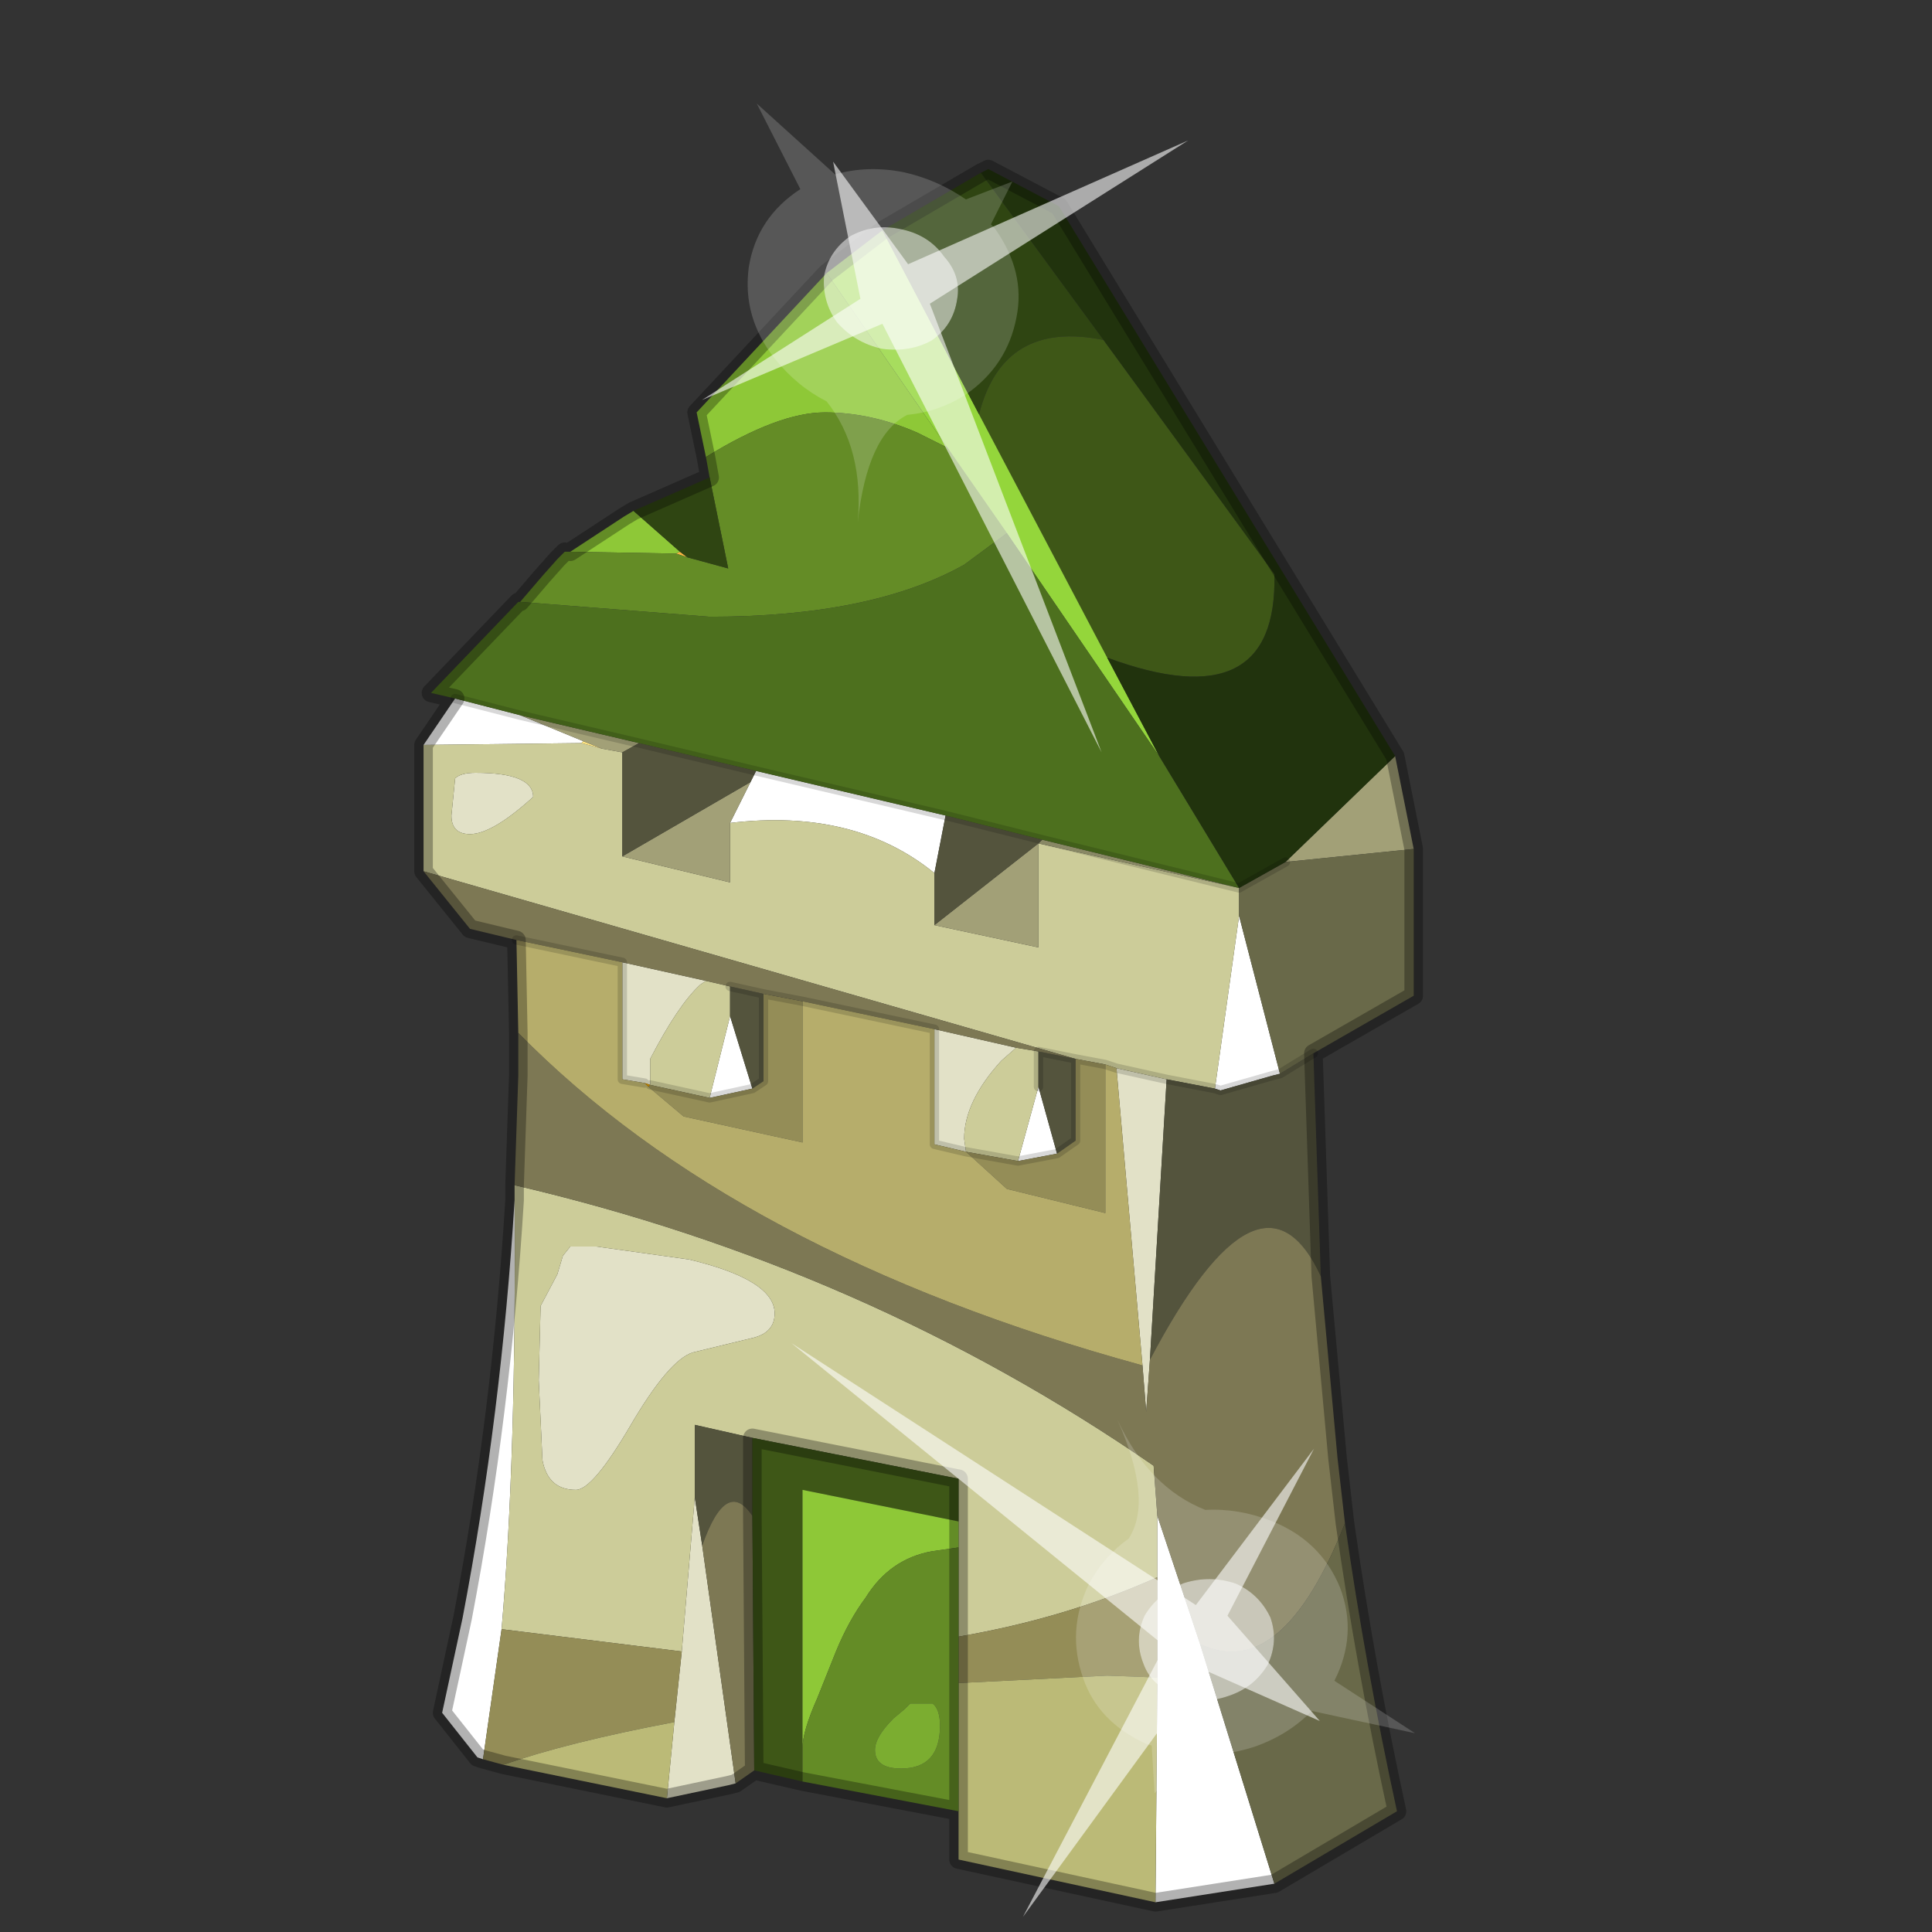 <?xml version="1.0" encoding="UTF-8" standalone="no"?>
<svg xmlns:xlink="http://www.w3.org/1999/xlink" height="520.0px" width="520.0px" xmlns="http://www.w3.org/2000/svg">
  <rect width="100%" height="100%" fill="#333333" stroke="none"/>
  <g transform="matrix(10.0, 0.0, 0.0, 10.0, 0.0, 0.0)">
    <use height="52.0" transform="matrix(1.0, 0.0, 0.0, 1.0, 0.0, 0.0)" width="52.0" xlink:href="#shape0"/>
    <use height="20.95" transform="matrix(0.077, 0.655, 0.731, -0.096, 21.3, 36.15)" width="24.45" xlink:href="#sprite0"/>
    <use height="20.95" transform="matrix(0.261, -0.605, -0.681, -0.282, 29.65, 20.25)" width="24.45" xlink:href="#sprite0"/>
  </g>
  <defs>
    <g id="shape0" transform="matrix(1.0, 0.0, 0.0, 1.0, 0.0, 0.0)">
      <path d="M0.0 52.0 L0.0 0.0 52.0 0.0 52.0 52.0 0.0 52.0" fill="#33cc33" fill-opacity="0.0" fill-rule="evenodd" stroke="none"/>
      <path d="M19.8 48.0 L19.6 48.05 17.95 48.4 18.15 46.35 18.35 44.45 18.7 40.3 18.9 41.6 19.8 48.0 M12.8 20.8 Q14.35 20.8 14.35 21.45 13.25 22.45 12.65 22.45 12.15 22.45 12.15 21.95 L12.25 20.95 Q12.4 20.8 12.8 20.8 M25.15 27.7 L27.35 28.2 26.95 28.55 Q25.95 29.65 25.95 30.65 L26.0 31.0 25.15 30.8 25.15 27.7 M19.0 26.4 L18.85 26.5 Q18.25 27.05 17.5 28.5 L17.5 29.2 17.35 29.15 16.75 29.05 16.75 25.9 19.0 26.4 M20.85 35.35 Q20.85 35.85 20.3 36.0 L18.65 36.4 Q18.0 36.6 16.95 38.4 15.95 40.1 15.5 40.1 14.75 40.1 14.6 39.3 L14.5 37.15 14.55 35.15 15.0 34.3 15.15 33.8 15.35 33.55 16.05 33.55 18.55 33.9 Q20.85 34.45 20.85 35.35 M31.4 29.05 L30.95 36.6 30.85 38.0 30.75 36.75 30.05 28.75 31.4 29.05" fill="#e2e1c7" fill-rule="evenodd" stroke="none"/>
      <path d="M18.2 14.9 L18.3 14.85 18.5 15.0 18.2 14.9" fill="#fbb541" fill-rule="evenodd" stroke="none"/>
      <path d="M34.3 50.7 L31.1 51.2 31.15 45.15 31.15 42.45 31.15 40.8 32.3 44.25 34.3 50.7 M13.0 47.35 L12.85 47.3 11.9 46.1 12.45 43.55 Q13.5 38.05 13.85 32.3 13.9 39.25 13.5 43.85 L13.0 47.35 M11.4 20.05 L12.25 18.8 14.0 19.25 15.7 19.95 15.65 20.0 11.4 20.05 M20.2 21.05 L20.35 20.75 25.45 21.95 25.15 23.5 Q23.0 21.75 19.65 22.15 L20.2 21.05 M19.65 27.35 L20.25 29.3 19.1 29.55 19.65 27.35 M27.4 31.25 L27.95 29.25 28.45 31.05 27.4 31.25 M34.45 28.9 L34.25 28.95 32.85 29.35 32.7 29.3 33.35 24.65 34.45 28.9" fill="#ffffff" fill-rule="evenodd" stroke="none"/>
      <path d="M13.85 32.3 L13.85 31.9 Q23.3 34.1 31.05 39.45 L31.15 40.8 31.15 42.45 Q28.7 43.55 25.8 44.05 L25.8 41.65 25.8 40.95 25.8 39.8 20.25 38.7 18.7 38.35 18.7 40.3 18.35 44.45 13.5 43.85 Q13.9 39.25 13.85 32.3 M11.4 23.45 L11.4 20.05 15.65 20.0 16.2 20.15 16.75 20.25 16.75 23.05 19.65 23.75 19.65 22.15 Q23.0 21.75 25.15 23.5 L25.15 24.9 27.95 25.5 27.95 22.7 33.35 23.9 33.35 24.65 32.7 29.3 31.4 29.05 30.05 28.75 29.75 28.65 28.95 28.5 11.4 23.45 M12.8 20.8 Q12.4 20.8 12.25 20.95 L12.15 21.95 Q12.15 22.45 12.65 22.45 13.25 22.45 14.35 21.45 14.35 20.8 12.8 20.8 M19.65 26.55 L19.65 27.35 19.1 29.55 17.5 29.2 17.5 28.5 Q18.25 27.05 18.85 26.5 L19.0 26.4 19.65 26.55 M27.35 28.2 L27.95 28.3 27.95 29.25 27.4 31.25 26.0 31.0 25.95 30.65 Q25.95 29.65 26.95 28.55 L27.35 28.2 M20.85 35.35 Q20.85 34.45 18.55 33.9 L16.05 33.55 15.35 33.55 15.15 33.8 15.0 34.3 14.55 35.15 14.5 37.15 14.6 39.3 Q14.75 40.1 15.5 40.1 15.95 40.1 16.95 38.4 18.0 36.6 18.65 36.4 L20.3 36.0 Q20.85 35.85 20.85 35.35" fill="#cccc99" fill-rule="evenodd" stroke="none"/>
      <path d="M15.7 19.95 L16.2 20.15 15.65 20.0 15.7 19.95" fill="#fee481" fill-rule="evenodd" stroke="none"/>
      <path d="M37.55 20.35 L38.05 22.85 34.6 23.2 37.55 20.35 M16.2 20.15 L15.7 19.95 14.0 19.25 17.2 20.0 16.75 20.25 16.2 20.15 M19.65 22.15 L19.65 23.75 16.75 23.05 20.2 21.05 19.65 22.15 M33.35 23.9 L27.95 22.7 27.95 25.5 25.15 24.9 27.95 22.7 28.05 22.6 33.35 23.9" fill="#a2a077" fill-rule="evenodd" stroke="none"/>
      <path d="M35.35 28.35 L35.55 34.35 Q33.95 30.9 30.95 36.6 L31.4 29.05 32.7 29.3 32.85 29.35 34.25 28.95 34.45 28.9 35.35 28.35 M16.75 20.25 L17.2 20.0 20.35 20.75 20.2 21.05 16.75 23.05 16.75 20.25 M19.65 26.55 L20.55 26.75 20.55 29.1 20.25 29.3 19.65 27.35 19.65 26.55 M27.95 28.3 L28.95 28.5 28.95 30.7 28.45 31.05 27.95 29.25 27.95 28.3 M25.15 23.5 L25.45 21.95 28.05 22.6 27.95 22.7 25.15 24.9 25.15 23.5 M18.7 40.3 L18.7 38.35 20.25 38.7 20.25 40.8 Q19.55 39.75 18.9 41.6 L18.7 40.3" fill="#54543d" fill-rule="evenodd" stroke="none"/>
      <path d="M13.55 47.5 L13.0 47.35 13.5 43.85 18.35 44.45 18.15 46.35 Q15.25 46.9 13.55 47.5 M20.25 29.3 L20.55 29.1 20.55 26.75 21.6 26.95 21.6 30.75 18.4 30.05 17.45 29.25 17.5 29.2 19.1 29.55 20.25 29.3 M25.8 44.05 Q28.7 43.55 31.15 42.45 L31.15 45.15 29.8 45.1 25.8 45.3 25.8 44.05 M26.0 31.0 L27.4 31.25 28.45 31.05 28.95 30.7 28.95 28.5 29.75 28.65 29.75 32.65 27.1 32.0 26.0 31.0" fill="#948d57" fill-rule="evenodd" stroke="none"/>
      <path d="M35.55 34.35 L36.0 39.25 36.2 41.0 Q34.5 45.3 32.3 44.25 L31.15 40.8 31.05 39.45 Q23.3 34.1 13.85 31.9 L13.95 28.95 13.95 28.4 13.95 27.8 Q19.8 33.75 30.75 36.75 L30.85 38.0 30.95 36.6 Q33.95 30.9 35.55 34.35 M20.3 47.65 L19.8 48.0 18.9 41.6 Q19.55 39.75 20.25 40.8 L20.3 47.65 M13.9 25.3 L12.65 25.0 11.4 23.45 28.95 28.5 27.95 28.3 27.35 28.2 25.15 27.7 21.6 26.95 20.55 26.75 19.65 26.55 19.0 26.4 16.75 25.9 13.9 25.3" fill="#7d7854" fill-rule="evenodd" stroke="none"/>
      <path d="M13.95 27.8 L13.9 25.3 16.75 25.9 16.75 29.05 17.35 29.15 17.45 29.25 18.4 30.05 21.6 30.75 21.6 26.95 25.15 27.7 25.15 30.8 26.0 31.0 27.1 32.0 29.75 32.65 29.75 28.65 30.05 28.75 30.75 36.75 Q19.8 33.75 13.95 27.8" fill="#b6ad6b" fill-rule="evenodd" stroke="none"/>
      <path d="M17.35 29.15 L17.5 29.2 17.45 29.25 17.35 29.15" fill="#d89500" fill-rule="evenodd" stroke="none"/>
      <path d="M31.1 51.2 L25.8 50.05 25.8 48.75 25.8 45.3 29.8 45.1 31.15 45.15 31.1 51.2 M17.95 48.4 L13.55 47.5 Q15.25 46.9 18.15 46.35 L17.95 48.4" fill="#bbba77" fill-rule="evenodd" stroke="none"/>
      <path d="M38.05 22.85 L38.05 26.8 35.35 28.35 34.45 28.9 33.35 24.65 33.35 23.9 34.6 23.2 38.05 22.85 M36.2 41.0 Q36.75 44.85 37.6 48.75 L34.3 50.7 32.3 44.25 Q34.5 45.3 36.2 41.0" fill="#696949" fill-rule="evenodd" stroke="none"/>
      <path d="M21.6 47.95 L20.3 47.65 20.25 40.8 20.25 38.7 25.8 39.8 25.8 40.95 21.6 40.1 21.6 47.05 21.6 47.95 M26.35 11.15 Q27.0 8.6 29.7 9.15 L34.3 15.45 Q34.4 19.4 29.8 17.7 L26.35 11.15" fill="#3e5717" fill-rule="evenodd" stroke="none"/>
      <path d="M19.0 12.3 L18.75 11.1 22.25 7.35 25.5 12.05 24.7 11.65 Q23.45 11.1 22.2 11.1 20.95 11.1 19.0 12.3 M15.35 14.85 L16.8 13.9 17.05 13.75 18.3 14.85 18.2 14.9 15.35 14.85 M25.8 40.95 L25.8 41.65 25.1 41.75 Q23.95 41.95 23.3 43.0 22.85 43.6 22.5 44.45 L22.1 45.45 22.0 45.7 Q21.6 46.6 21.6 47.05 L21.6 40.1 25.8 40.95" fill="#8ec837" fill-rule="evenodd" stroke="none"/>
      <path d="M25.8 48.75 L21.6 47.95 21.6 47.05 Q21.6 46.6 22.0 45.7 L22.1 45.45 22.5 44.45 Q22.85 43.6 23.3 43.0 23.95 41.95 25.1 41.75 L25.8 41.65 25.8 44.05 25.8 45.3 25.8 48.75 M14.0 16.2 L14.6 15.5 15.0 15.05 15.2 14.85 15.35 14.85 18.2 14.9 18.5 15.0 19.6 15.3 19.1 12.85 19.0 12.3 Q20.95 11.1 22.2 11.1 23.45 11.1 24.7 11.65 L25.5 12.05 27.1 14.35 25.95 15.2 Q23.45 16.6 19.1 16.6 L14.0 16.2 M24.35 46.0 L24.05 46.25 Q23.55 46.75 23.55 47.1 23.55 47.6 24.25 47.6 25.3 47.6 25.3 46.45 25.3 46.0 25.1 45.85 L24.7 45.85 24.5 45.85 24.4 45.95 24.35 46.0" fill="#648c26" fill-rule="evenodd" stroke="none"/>
      <path d="M24.35 46.0 L24.4 45.95 24.5 45.85 24.7 45.85 25.1 45.85 Q25.3 46.0 25.3 46.45 25.3 47.6 24.25 47.6 23.55 47.6 23.55 47.1 23.55 46.75 24.05 46.25 L24.35 46.0" fill="#7bad30" fill-rule="evenodd" stroke="none"/>
      <path d="M22.25 7.35 L23.75 6.2 26.35 11.15 29.8 17.7 31.2 20.35 27.1 14.35 25.5 12.05 22.25 7.35" fill="#94d63b" fill-rule="evenodd" stroke="none"/>
      <path d="M12.25 18.8 L11.6 18.65 13.95 16.2 14.0 16.2 19.1 16.6 Q23.45 16.6 25.95 15.2 L27.1 14.35 31.2 20.35 33.35 23.9 28.05 22.6 25.45 21.95 20.35 20.75 17.2 20.0 14.0 19.25 12.25 18.8" fill="#4d701e" fill-rule="evenodd" stroke="none"/>
      <path d="M23.75 6.2 L26.4 4.65 29.7 9.15 Q27.0 8.6 26.35 11.15 L23.75 6.2 M17.05 13.75 L19.1 12.85 19.6 15.3 18.5 15.0 18.3 14.85 17.05 13.75" fill="#2f4512" fill-rule="evenodd" stroke="none"/>
      <path d="M26.4 4.65 L26.6 4.55 28.5 5.55 37.55 20.35 34.6 23.2 33.35 23.9 31.2 20.35 29.8 17.7 Q34.4 19.4 34.3 15.45 L29.7 9.15 26.4 4.65" fill="#21330d" fill-rule="evenodd" stroke="none"/>
      <path d="M19.0 12.3 L18.75 11.1 22.25 7.35 23.75 6.2 26.4 4.65 26.6 4.55 28.5 5.55 37.55 20.35 38.05 22.85 38.05 26.8 35.35 28.35 35.55 34.35 36.0 39.25 36.2 41.0 Q36.75 44.85 37.6 48.75 L34.3 50.7 31.1 51.2 25.8 50.05 25.8 48.75 21.6 47.95 20.3 47.65 19.8 48.0 19.6 48.05 17.95 48.4 13.55 47.5 13.0 47.35 12.85 47.3 11.9 46.1 12.45 43.55 Q13.5 38.05 13.85 32.3 L13.85 31.9 13.95 28.95 13.95 28.4 13.95 27.8 13.9 25.3 12.65 25.0 11.4 23.45 11.4 20.05 12.25 18.8 11.6 18.65 13.95 16.2 14.0 16.2 14.6 15.5 15.0 15.05 15.2 14.85 M15.35 14.85 L16.8 13.9 17.05 13.75 19.1 12.85 19.0 12.3 M20.25 38.7 L25.8 39.8 25.8 40.95 25.8 41.65 25.8 44.05 M20.25 38.7 L20.25 40.8 20.3 47.65 M25.8 45.3 L25.8 44.05 M25.8 48.75 L25.8 45.3" fill="none" stroke="#000000" stroke-linecap="round" stroke-linejoin="round" stroke-opacity="0.302" stroke-width="0.5"/>
      <path d="M17.2 20.0 L14.0 19.25 12.25 18.8 M20.35 20.75 L17.2 20.0 M20.55 26.75 L19.65 26.55 M20.25 29.3 L20.55 29.1 20.55 26.75 21.6 26.95 25.15 27.7 M27.95 28.3 L28.95 28.5 28.95 30.7 28.45 31.05 27.4 31.25 M17.5 29.2 L19.1 29.55 20.25 29.3 M17.35 29.15 L16.75 29.05 16.75 25.9 13.9 25.3 M25.45 21.95 L20.35 20.75 M33.35 23.9 L34.6 23.2 M26.0 31.0 L27.4 31.25 M27.95 29.25 L27.95 28.3 M26.0 31.0 L25.15 30.8 25.15 27.7 M29.75 28.65 L28.95 28.5 M30.05 28.75 L29.75 28.65 M28.05 22.6 L25.45 21.95 M33.35 23.9 L28.05 22.6 M32.7 29.3 L31.4 29.05 30.05 28.75 M32.7 29.3 L32.85 29.35 34.25 28.95 34.45 28.9 35.35 28.35" fill="none" stroke="#000000" stroke-linecap="round" stroke-linejoin="round" stroke-opacity="0.153" stroke-width="0.25"/>
    </g>
    <g id="sprite0" transform="matrix(1.0, 0.0, 0.0, 1.0, 0.0, 0.0)">
      <use height="20.95" transform="matrix(1.0, 0.0, 0.0, 1.0, 0.0, 0.0)" width="24.45" xlink:href="#shape1"/>
    </g>
    <g id="shape1" transform="matrix(1.0, 0.0, 0.0, 1.0, 0.0, 0.0)">
      <path d="M14.85 11.4 Q15.8 11.6 16.25 12.45 16.85 13.3 16.6 14.35 16.4 15.3 15.55 15.9 14.65 16.4 13.65 16.2 12.65 15.9 12.1 15.1 11.6 14.2 11.8 13.2 12.1 12.2 12.9 11.65 13.8 11.15 14.85 11.4" fill="#ffffff" fill-opacity="0.588" fill-rule="evenodd" stroke="none"/>
      <path d="M14.85 11.4 Q13.8 11.15 12.9 11.65 12.1 12.2 11.8 13.2 11.6 14.2 12.1 15.1 12.65 15.9 13.65 16.2 14.65 16.4 15.55 15.9 16.4 15.3 16.6 14.35 16.85 13.3 16.25 12.45 15.8 11.6 14.85 11.4 M18.2 11.35 L20.15 11.25 18.75 12.55 Q19.05 13.8 18.8 15.05 18.5 16.35 17.65 17.3 L19.1 20.95 16.55 18.25 Q14.8 19.3 12.8 18.85 10.8 18.35 9.75 16.65 9.05 15.5 8.95 14.3 7.75 12.35 4.85 11.5 8.3 12.45 9.7 11.4 10.3 10.4 11.35 9.75 13.1 8.75 15.1 9.15 16.95 9.5 18.1 11.15 L18.2 11.35" fill="#ffffff" fill-opacity="0.176" fill-rule="evenodd" stroke="none"/>
      <path d="M15.4 13.55 L18.1 17.55 13.35 14.65 7.05 18.5 12.75 13.55 0.0 0.0 14.25 12.25 24.45 5.95 15.4 13.55" fill="#ffffff" fill-opacity="0.588" fill-rule="evenodd" stroke="none"/>
    </g>
  </defs>
</svg>
